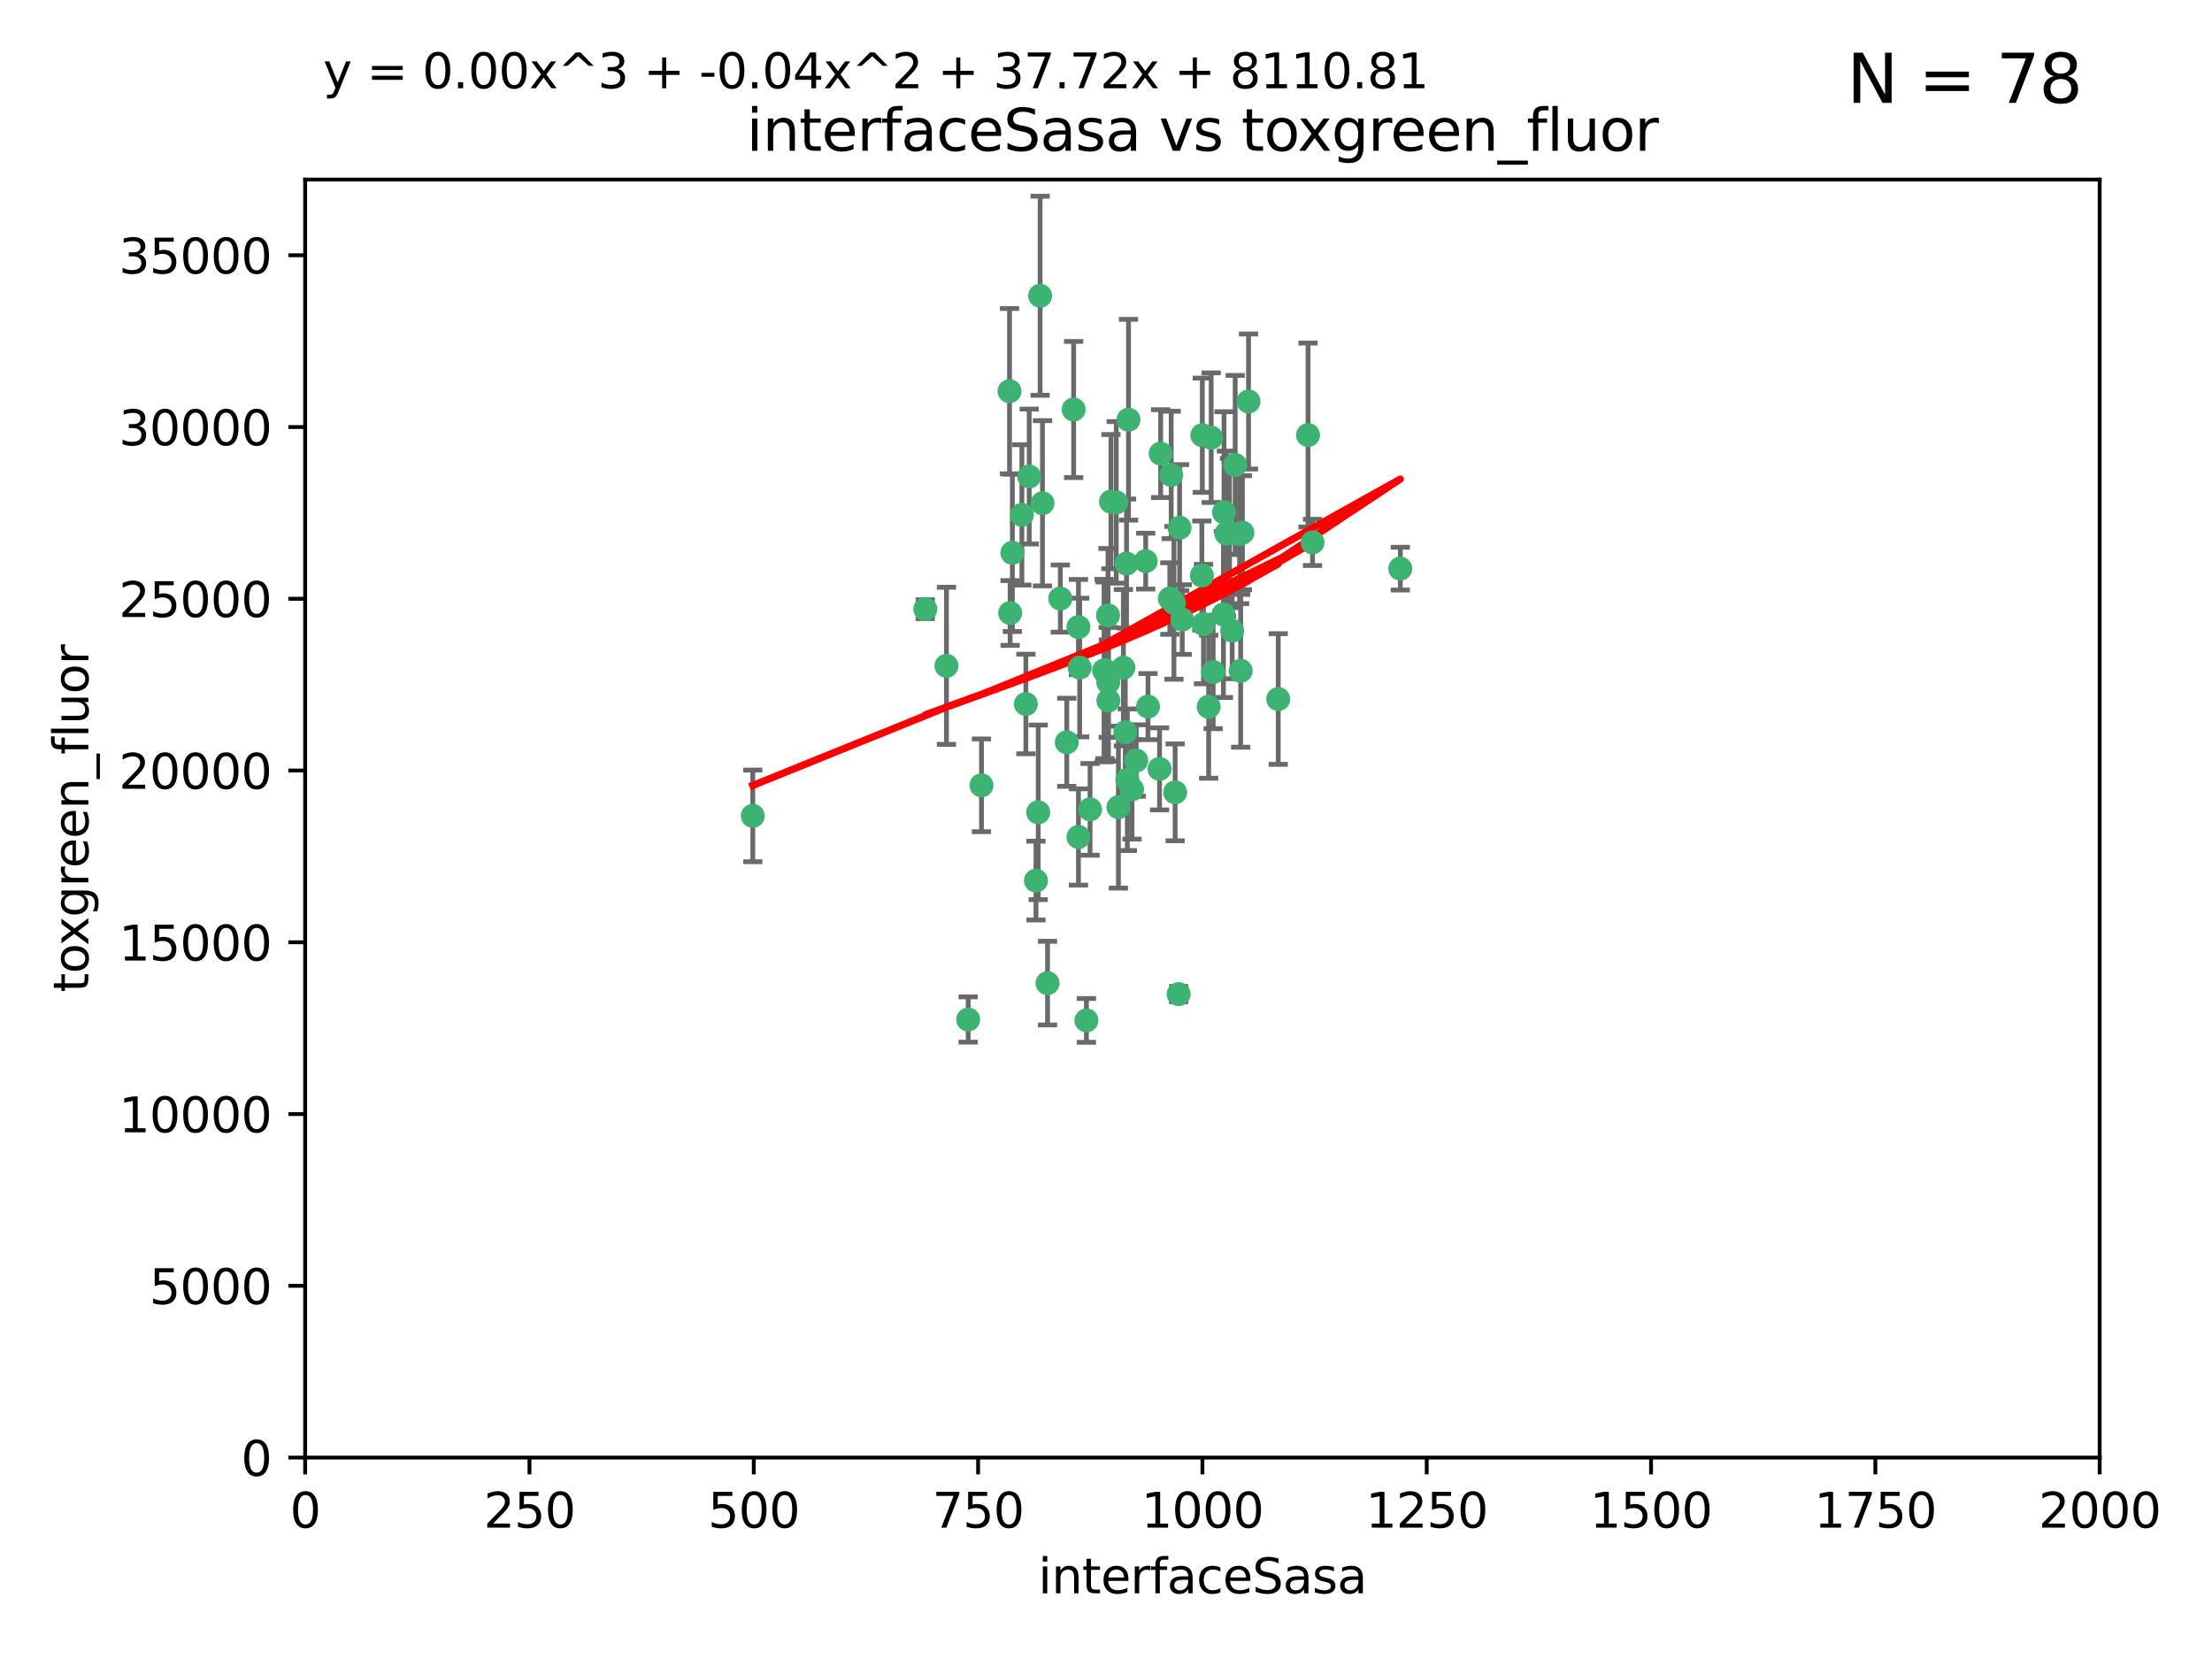 <?xml version="1.0" encoding="utf-8" standalone="no"?>
<!DOCTYPE svg PUBLIC "-//W3C//DTD SVG 1.1//EN"
  "http://www.w3.org/Graphics/SVG/1.1/DTD/svg11.dtd">
<svg xmlns:xlink="http://www.w3.org/1999/xlink" width="460.8pt" height="345.6pt" viewBox="0 0 460.8 345.6" xmlns="http://www.w3.org/2000/svg" version="1.1">
 <defs>
  <style type="text/css">*{stroke-linejoin: round; stroke-linecap: butt}</style>
 </defs>
 <g id="figure_1">
  <g id="patch_1">
   <path d="M 0 345.6 
L 460.8 345.6 
L 460.8 0 
L 0 0 
z
" style="fill: #ffffff"/>
  </g>
  <g id="axes_1">
   <g id="patch_2">
    <path d="M 63.571 303.64 
L 437.4 303.64 
L 437.4 37.411 
L 63.571 37.411 
z
" style="fill: #ffffff"/>
   </g>
   <g id="PathCollection_1">
    <defs>
     <path id="ma9d7c4f438" d="M 0 1.118 
C 0.297 1.118 0.581 1 0.791 0.791 
C 1 0.581 1.118 0.297 1.118 0 
C 1.118 -0.297 1 -0.581 0.791 -0.791 
C 0.581 -1 0.297 -1.118 0 -1.118 
C -0.297 -1.118 -0.581 -1 -0.791 -0.791 
C -1 -0.581 -1.118 -0.297 -1.118 0 
C -1.118 0.297 -1 0.581 -0.791 0.791 
C -0.581 1 -0.297 1.118 0 1.118 
z
" style="stroke: #3cb371"/>
    </defs>
    <g clip-path="url(#pca21e00570)">
     <use xlink:href="#ma9d7c4f438" x="243.693" y="124.69" style="fill: #3cb371; stroke: #3cb371"/>
     <use xlink:href="#ma9d7c4f438" x="272.484" y="90.623" style="fill: #3cb371; stroke: #3cb371"/>
     <use xlink:href="#ma9d7c4f438" x="231.435" y="104.496" style="fill: #3cb371; stroke: #3cb371"/>
     <use xlink:href="#ma9d7c4f438" x="234.418" y="152.536" style="fill: #3cb371; stroke: #3cb371"/>
     <use xlink:href="#ma9d7c4f438" x="266.28" y="145.62" style="fill: #3cb371; stroke: #3cb371"/>
     <use xlink:href="#ma9d7c4f438" x="257.315" y="96.857" style="fill: #3cb371; stroke: #3cb371"/>
     <use xlink:href="#ma9d7c4f438" x="250.716" y="130.005" style="fill: #3cb371; stroke: #3cb371"/>
     <use xlink:href="#ma9d7c4f438" x="254.987" y="106.718" style="fill: #3cb371; stroke: #3cb371"/>
     <use xlink:href="#ma9d7c4f438" x="273.426" y="112.994" style="fill: #3cb371; stroke: #3cb371"/>
     <use xlink:href="#ma9d7c4f438" x="220.886" y="124.689" style="fill: #3cb371; stroke: #3cb371"/>
     <use xlink:href="#ma9d7c4f438" x="214.404" y="99.267" style="fill: #3cb371; stroke: #3cb371"/>
     <use xlink:href="#ma9d7c4f438" x="212.875" y="107.264" style="fill: #3cb371; stroke: #3cb371"/>
     <use xlink:href="#ma9d7c4f438" x="241.787" y="94.5" style="fill: #3cb371; stroke: #3cb371"/>
     <use xlink:href="#ma9d7c4f438" x="252.721" y="139.999" style="fill: #3cb371; stroke: #3cb371"/>
     <use xlink:href="#ma9d7c4f438" x="252.312" y="91.178" style="fill: #3cb371; stroke: #3cb371"/>
     <use xlink:href="#ma9d7c4f438" x="258.229" y="111.261" style="fill: #3cb371; stroke: #3cb371"/>
     <use xlink:href="#ma9d7c4f438" x="223.66" y="85.309" style="fill: #3cb371; stroke: #3cb371"/>
     <use xlink:href="#ma9d7c4f438" x="232.987" y="168.143" style="fill: #3cb371; stroke: #3cb371"/>
     <use xlink:href="#ma9d7c4f438" x="241.557" y="160.173" style="fill: #3cb371; stroke: #3cb371"/>
     <use xlink:href="#ma9d7c4f438" x="230.869" y="142.145" style="fill: #3cb371; stroke: #3cb371"/>
     <use xlink:href="#ma9d7c4f438" x="230.194" y="139.64" style="fill: #3cb371; stroke: #3cb371"/>
     <use xlink:href="#ma9d7c4f438" x="251.785" y="147.225" style="fill: #3cb371; stroke: #3cb371"/>
     <use xlink:href="#ma9d7c4f438" x="234.68" y="117.402" style="fill: #3cb371; stroke: #3cb371"/>
     <use xlink:href="#ma9d7c4f438" x="246.284" y="129.063" style="fill: #3cb371; stroke: #3cb371"/>
     <use xlink:href="#ma9d7c4f438" x="255.489" y="111.157" style="fill: #3cb371; stroke: #3cb371"/>
     <use xlink:href="#ma9d7c4f438" x="256.689" y="131.368" style="fill: #3cb371; stroke: #3cb371"/>
     <use xlink:href="#ma9d7c4f438" x="254.858" y="128.013" style="fill: #3cb371; stroke: #3cb371"/>
     <use xlink:href="#ma9d7c4f438" x="244.553" y="125.579" style="fill: #3cb371; stroke: #3cb371"/>
     <use xlink:href="#ma9d7c4f438" x="250.368" y="119.895" style="fill: #3cb371; stroke: #3cb371"/>
     <use xlink:href="#ma9d7c4f438" x="243.983" y="98.934" style="fill: #3cb371; stroke: #3cb371"/>
     <use xlink:href="#ma9d7c4f438" x="235.088" y="87.434" style="fill: #3cb371; stroke: #3cb371"/>
     <use xlink:href="#ma9d7c4f438" x="258.816" y="110.968" style="fill: #3cb371; stroke: #3cb371"/>
     <use xlink:href="#ma9d7c4f438" x="256.134" y="111.045" style="fill: #3cb371; stroke: #3cb371"/>
     <use xlink:href="#ma9d7c4f438" x="232.534" y="104.651" style="fill: #3cb371; stroke: #3cb371"/>
     <use xlink:href="#ma9d7c4f438" x="234.02" y="139.091" style="fill: #3cb371; stroke: #3cb371"/>
     <use xlink:href="#ma9d7c4f438" x="238.669" y="116.895" style="fill: #3cb371; stroke: #3cb371"/>
     <use xlink:href="#ma9d7c4f438" x="210.43" y="127.696" style="fill: #3cb371; stroke: #3cb371"/>
     <use xlink:href="#ma9d7c4f438" x="226.319" y="212.57" style="fill: #3cb371; stroke: #3cb371"/>
     <use xlink:href="#ma9d7c4f438" x="217.166" y="104.837" style="fill: #3cb371; stroke: #3cb371"/>
     <use xlink:href="#ma9d7c4f438" x="245.731" y="109.922" style="fill: #3cb371; stroke: #3cb371"/>
     <use xlink:href="#ma9d7c4f438" x="216.677" y="61.614" style="fill: #3cb371; stroke: #3cb371"/>
     <use xlink:href="#ma9d7c4f438" x="258.456" y="139.744" style="fill: #3cb371; stroke: #3cb371"/>
     <use xlink:href="#ma9d7c4f438" x="291.711" y="118.457" style="fill: #3cb371; stroke: #3cb371"/>
     <use xlink:href="#ma9d7c4f438" x="224.916" y="139.063" style="fill: #3cb371; stroke: #3cb371"/>
     <use xlink:href="#ma9d7c4f438" x="260.091" y="83.639" style="fill: #3cb371; stroke: #3cb371"/>
     <use xlink:href="#ma9d7c4f438" x="250.465" y="90.667" style="fill: #3cb371; stroke: #3cb371"/>
     <use xlink:href="#ma9d7c4f438" x="204.462" y="163.599" style="fill: #3cb371; stroke: #3cb371"/>
     <use xlink:href="#ma9d7c4f438" x="201.688" y="212.385" style="fill: #3cb371; stroke: #3cb371"/>
     <use xlink:href="#ma9d7c4f438" x="192.753" y="126.902" style="fill: #3cb371; stroke: #3cb371"/>
     <use xlink:href="#ma9d7c4f438" x="222.228" y="154.63" style="fill: #3cb371; stroke: #3cb371"/>
     <use xlink:href="#ma9d7c4f438" x="230.822" y="128.187" style="fill: #3cb371; stroke: #3cb371"/>
     <use xlink:href="#ma9d7c4f438" x="210.301" y="81.492" style="fill: #3cb371; stroke: #3cb371"/>
     <use xlink:href="#ma9d7c4f438" x="224.662" y="174.36" style="fill: #3cb371; stroke: #3cb371"/>
     <use xlink:href="#ma9d7c4f438" x="236.699" y="158.432" style="fill: #3cb371; stroke: #3cb371"/>
     <use xlink:href="#ma9d7c4f438" x="230.901" y="145.94" style="fill: #3cb371; stroke: #3cb371"/>
     <use xlink:href="#ma9d7c4f438" x="213.706" y="146.651" style="fill: #3cb371; stroke: #3cb371"/>
     <use xlink:href="#ma9d7c4f438" x="218.219" y="204.805" style="fill: #3cb371; stroke: #3cb371"/>
     <use xlink:href="#ma9d7c4f438" x="215.811" y="183.443" style="fill: #3cb371; stroke: #3cb371"/>
     <use xlink:href="#ma9d7c4f438" x="224.662" y="130.623" style="fill: #3cb371; stroke: #3cb371"/>
     <use xlink:href="#ma9d7c4f438" x="239.146" y="147.201" style="fill: #3cb371; stroke: #3cb371"/>
     <use xlink:href="#ma9d7c4f438" x="244.803" y="165.057" style="fill: #3cb371; stroke: #3cb371"/>
     <use xlink:href="#ma9d7c4f438" x="216.278" y="169.223" style="fill: #3cb371; stroke: #3cb371"/>
     <use xlink:href="#ma9d7c4f438" x="245.536" y="207.089" style="fill: #3cb371; stroke: #3cb371"/>
     <use xlink:href="#ma9d7c4f438" x="235.826" y="164.427" style="fill: #3cb371; stroke: #3cb371"/>
     <use xlink:href="#ma9d7c4f438" x="229.998" y="139.694" style="fill: #3cb371; stroke: #3cb371"/>
     <use xlink:href="#ma9d7c4f438" x="227.078" y="168.609" style="fill: #3cb371; stroke: #3cb371"/>
     <use xlink:href="#ma9d7c4f438" x="234.846" y="162.431" style="fill: #3cb371; stroke: #3cb371"/>
     <use xlink:href="#ma9d7c4f438" x="210.895" y="115.163" style="fill: #3cb371; stroke: #3cb371"/>
     <use xlink:href="#ma9d7c4f438" x="197.163" y="138.702" style="fill: #3cb371; stroke: #3cb371"/>
     <use xlink:href="#ma9d7c4f438" x="156.817" y="169.96" style="fill: #3cb371; stroke: #3cb371"/>
    </g>
   </g>
   <g id="matplotlib.axis_1">
    <g id="xtick_1">
     <g id="line2d_1">
      <defs>
       <path id="m061bba5dbd" d="M 0 0 
L 0 3.5 
" style="stroke: #000000; stroke-width: 0.8"/>
      </defs>
      <g>
       <use xlink:href="#m061bba5dbd" x="63.571" y="303.64" style="stroke: #000000; stroke-width: 0.8"/>
      </g>
     </g>
     <g id="text_1">
      <!-- 0 -->
      <g transform="translate(60.39 318.238)scale(0.1 -0.1)">
       <defs>
        <path id="DejaVuSans-30" d="M 2034 4250 
Q 1547 4250 1301 3770 
Q 1056 3291 1056 2328 
Q 1056 1369 1301 889 
Q 1547 409 2034 409 
Q 2525 409 2770 889 
Q 3016 1369 3016 2328 
Q 3016 3291 2770 3770 
Q 2525 4250 2034 4250 
z
M 2034 4750 
Q 2819 4750 3233 4129 
Q 3647 3509 3647 2328 
Q 3647 1150 3233 529 
Q 2819 -91 2034 -91 
Q 1250 -91 836 529 
Q 422 1150 422 2328 
Q 422 3509 836 4129 
Q 1250 4750 2034 4750 
z
" transform="scale(0.016)"/>
       </defs>
       <use xlink:href="#DejaVuSans-30"/>
      </g>
     </g>
    </g>
    <g id="xtick_2">
     <g id="line2d_2">
      <g>
       <use xlink:href="#m061bba5dbd" x="110.3" y="303.64" style="stroke: #000000; stroke-width: 0.8"/>
      </g>
     </g>
     <g id="text_2">
      <!-- 250 -->
      <g transform="translate(100.756 318.238)scale(0.1 -0.1)">
       <defs>
        <path id="DejaVuSans-32" d="M 1228 531 
L 3431 531 
L 3431 0 
L 469 0 
L 469 531 
Q 828 903 1448 1529 
Q 2069 2156 2228 2338 
Q 2531 2678 2651 2914 
Q 2772 3150 2772 3378 
Q 2772 3750 2511 3984 
Q 2250 4219 1831 4219 
Q 1534 4219 1204 4116 
Q 875 4013 500 3803 
L 500 4441 
Q 881 4594 1212 4672 
Q 1544 4750 1819 4750 
Q 2544 4750 2975 4387 
Q 3406 4025 3406 3419 
Q 3406 3131 3298 2873 
Q 3191 2616 2906 2266 
Q 2828 2175 2409 1742 
Q 1991 1309 1228 531 
z
" transform="scale(0.016)"/>
        <path id="DejaVuSans-35" d="M 691 4666 
L 3169 4666 
L 3169 4134 
L 1269 4134 
L 1269 2991 
Q 1406 3038 1543 3061 
Q 1681 3084 1819 3084 
Q 2600 3084 3056 2656 
Q 3513 2228 3513 1497 
Q 3513 744 3044 326 
Q 2575 -91 1722 -91 
Q 1428 -91 1123 -41 
Q 819 9 494 109 
L 494 744 
Q 775 591 1075 516 
Q 1375 441 1709 441 
Q 2250 441 2565 725 
Q 2881 1009 2881 1497 
Q 2881 1984 2565 2268 
Q 2250 2553 1709 2553 
Q 1456 2553 1204 2497 
Q 953 2441 691 2322 
L 691 4666 
z
" transform="scale(0.016)"/>
       </defs>
       <use xlink:href="#DejaVuSans-32"/>
       <use xlink:href="#DejaVuSans-35" x="63.623"/>
       <use xlink:href="#DejaVuSans-30" x="127.246"/>
      </g>
     </g>
    </g>
    <g id="xtick_3">
     <g id="line2d_3">
      <g>
       <use xlink:href="#m061bba5dbd" x="157.028" y="303.64" style="stroke: #000000; stroke-width: 0.8"/>
      </g>
     </g>
     <g id="text_3">
      <!-- 500 -->
      <g transform="translate(147.485 318.238)scale(0.1 -0.1)">
       <use xlink:href="#DejaVuSans-35"/>
       <use xlink:href="#DejaVuSans-30" x="63.623"/>
       <use xlink:href="#DejaVuSans-30" x="127.246"/>
      </g>
     </g>
    </g>
    <g id="xtick_4">
     <g id="line2d_4">
      <g>
       <use xlink:href="#m061bba5dbd" x="203.757" y="303.64" style="stroke: #000000; stroke-width: 0.8"/>
      </g>
     </g>
     <g id="text_4">
      <!-- 750 -->
      <g transform="translate(194.213 318.238)scale(0.1 -0.1)">
       <defs>
        <path id="DejaVuSans-37" d="M 525 4666 
L 3525 4666 
L 3525 4397 
L 1831 0 
L 1172 0 
L 2766 4134 
L 525 4134 
L 525 4666 
z
" transform="scale(0.016)"/>
       </defs>
       <use xlink:href="#DejaVuSans-37"/>
       <use xlink:href="#DejaVuSans-35" x="63.623"/>
       <use xlink:href="#DejaVuSans-30" x="127.246"/>
      </g>
     </g>
    </g>
    <g id="xtick_5">
     <g id="line2d_5">
      <g>
       <use xlink:href="#m061bba5dbd" x="250.486" y="303.64" style="stroke: #000000; stroke-width: 0.8"/>
      </g>
     </g>
     <g id="text_5">
      <!-- 1000 -->
      <g transform="translate(237.761 318.238)scale(0.1 -0.1)">
       <defs>
        <path id="DejaVuSans-31" d="M 794 531 
L 1825 531 
L 1825 4091 
L 703 3866 
L 703 4441 
L 1819 4666 
L 2450 4666 
L 2450 531 
L 3481 531 
L 3481 0 
L 794 0 
L 794 531 
z
" transform="scale(0.016)"/>
       </defs>
       <use xlink:href="#DejaVuSans-31"/>
       <use xlink:href="#DejaVuSans-30" x="63.623"/>
       <use xlink:href="#DejaVuSans-30" x="127.246"/>
       <use xlink:href="#DejaVuSans-30" x="190.869"/>
      </g>
     </g>
    </g>
    <g id="xtick_6">
     <g id="line2d_6">
      <g>
       <use xlink:href="#m061bba5dbd" x="297.214" y="303.64" style="stroke: #000000; stroke-width: 0.8"/>
      </g>
     </g>
     <g id="text_6">
      <!-- 1250 -->
      <g transform="translate(284.489 318.238)scale(0.1 -0.1)">
       <use xlink:href="#DejaVuSans-31"/>
       <use xlink:href="#DejaVuSans-32" x="63.623"/>
       <use xlink:href="#DejaVuSans-35" x="127.246"/>
       <use xlink:href="#DejaVuSans-30" x="190.869"/>
      </g>
     </g>
    </g>
    <g id="xtick_7">
     <g id="line2d_7">
      <g>
       <use xlink:href="#m061bba5dbd" x="343.943" y="303.64" style="stroke: #000000; stroke-width: 0.8"/>
      </g>
     </g>
     <g id="text_7">
      <!-- 1500 -->
      <g transform="translate(331.218 318.238)scale(0.1 -0.1)">
       <use xlink:href="#DejaVuSans-31"/>
       <use xlink:href="#DejaVuSans-35" x="63.623"/>
       <use xlink:href="#DejaVuSans-30" x="127.246"/>
       <use xlink:href="#DejaVuSans-30" x="190.869"/>
      </g>
     </g>
    </g>
    <g id="xtick_8">
     <g id="line2d_8">
      <g>
       <use xlink:href="#m061bba5dbd" x="390.671" y="303.64" style="stroke: #000000; stroke-width: 0.8"/>
      </g>
     </g>
     <g id="text_8">
      <!-- 1750 -->
      <g transform="translate(377.946 318.238)scale(0.1 -0.1)">
       <use xlink:href="#DejaVuSans-31"/>
       <use xlink:href="#DejaVuSans-37" x="63.623"/>
       <use xlink:href="#DejaVuSans-35" x="127.246"/>
       <use xlink:href="#DejaVuSans-30" x="190.869"/>
      </g>
     </g>
    </g>
    <g id="xtick_9">
     <g id="line2d_9">
      <g>
       <use xlink:href="#m061bba5dbd" x="437.4" y="303.64" style="stroke: #000000; stroke-width: 0.8"/>
      </g>
     </g>
     <g id="text_9">
      <!-- 2000 -->
      <g transform="translate(424.675 318.238)scale(0.1 -0.1)">
       <use xlink:href="#DejaVuSans-32"/>
       <use xlink:href="#DejaVuSans-30" x="63.623"/>
       <use xlink:href="#DejaVuSans-30" x="127.246"/>
       <use xlink:href="#DejaVuSans-30" x="190.869"/>
      </g>
     </g>
    </g>
    <g id="text_10">
     <!-- interfaceSasa -->
     <g transform="translate(216.279 331.917)scale(0.1 -0.1)">
      <defs>
       <path id="DejaVuSans-69" d="M 603 3500 
L 1178 3500 
L 1178 0 
L 603 0 
L 603 3500 
z
M 603 4863 
L 1178 4863 
L 1178 4134 
L 603 4134 
L 603 4863 
z
" transform="scale(0.016)"/>
       <path id="DejaVuSans-6e" d="M 3513 2113 
L 3513 0 
L 2938 0 
L 2938 2094 
Q 2938 2591 2744 2837 
Q 2550 3084 2163 3084 
Q 1697 3084 1428 2787 
Q 1159 2491 1159 1978 
L 1159 0 
L 581 0 
L 581 3500 
L 1159 3500 
L 1159 2956 
Q 1366 3272 1645 3428 
Q 1925 3584 2291 3584 
Q 2894 3584 3203 3211 
Q 3513 2838 3513 2113 
z
" transform="scale(0.016)"/>
       <path id="DejaVuSans-74" d="M 1172 4494 
L 1172 3500 
L 2356 3500 
L 2356 3053 
L 1172 3053 
L 1172 1153 
Q 1172 725 1289 603 
Q 1406 481 1766 481 
L 2356 481 
L 2356 0 
L 1766 0 
Q 1100 0 847 248 
Q 594 497 594 1153 
L 594 3053 
L 172 3053 
L 172 3500 
L 594 3500 
L 594 4494 
L 1172 4494 
z
" transform="scale(0.016)"/>
       <path id="DejaVuSans-65" d="M 3597 1894 
L 3597 1613 
L 953 1613 
Q 991 1019 1311 708 
Q 1631 397 2203 397 
Q 2534 397 2845 478 
Q 3156 559 3463 722 
L 3463 178 
Q 3153 47 2828 -22 
Q 2503 -91 2169 -91 
Q 1331 -91 842 396 
Q 353 884 353 1716 
Q 353 2575 817 3079 
Q 1281 3584 2069 3584 
Q 2775 3584 3186 3129 
Q 3597 2675 3597 1894 
z
M 3022 2063 
Q 3016 2534 2758 2815 
Q 2500 3097 2075 3097 
Q 1594 3097 1305 2825 
Q 1016 2553 972 2059 
L 3022 2063 
z
" transform="scale(0.016)"/>
       <path id="DejaVuSans-72" d="M 2631 2963 
Q 2534 3019 2420 3045 
Q 2306 3072 2169 3072 
Q 1681 3072 1420 2755 
Q 1159 2438 1159 1844 
L 1159 0 
L 581 0 
L 581 3500 
L 1159 3500 
L 1159 2956 
Q 1341 3275 1631 3429 
Q 1922 3584 2338 3584 
Q 2397 3584 2469 3576 
Q 2541 3569 2628 3553 
L 2631 2963 
z
" transform="scale(0.016)"/>
       <path id="DejaVuSans-66" d="M 2375 4863 
L 2375 4384 
L 1825 4384 
Q 1516 4384 1395 4259 
Q 1275 4134 1275 3809 
L 1275 3500 
L 2222 3500 
L 2222 3053 
L 1275 3053 
L 1275 0 
L 697 0 
L 697 3053 
L 147 3053 
L 147 3500 
L 697 3500 
L 697 3744 
Q 697 4328 969 4595 
Q 1241 4863 1831 4863 
L 2375 4863 
z
" transform="scale(0.016)"/>
       <path id="DejaVuSans-61" d="M 2194 1759 
Q 1497 1759 1228 1600 
Q 959 1441 959 1056 
Q 959 750 1161 570 
Q 1363 391 1709 391 
Q 2188 391 2477 730 
Q 2766 1069 2766 1631 
L 2766 1759 
L 2194 1759 
z
M 3341 1997 
L 3341 0 
L 2766 0 
L 2766 531 
Q 2569 213 2275 61 
Q 1981 -91 1556 -91 
Q 1019 -91 701 211 
Q 384 513 384 1019 
Q 384 1609 779 1909 
Q 1175 2209 1959 2209 
L 2766 2209 
L 2766 2266 
Q 2766 2663 2505 2880 
Q 2244 3097 1772 3097 
Q 1472 3097 1187 3025 
Q 903 2953 641 2809 
L 641 3341 
Q 956 3463 1253 3523 
Q 1550 3584 1831 3584 
Q 2591 3584 2966 3190 
Q 3341 2797 3341 1997 
z
" transform="scale(0.016)"/>
       <path id="DejaVuSans-63" d="M 3122 3366 
L 3122 2828 
Q 2878 2963 2633 3030 
Q 2388 3097 2138 3097 
Q 1578 3097 1268 2742 
Q 959 2388 959 1747 
Q 959 1106 1268 751 
Q 1578 397 2138 397 
Q 2388 397 2633 464 
Q 2878 531 3122 666 
L 3122 134 
Q 2881 22 2623 -34 
Q 2366 -91 2075 -91 
Q 1284 -91 818 406 
Q 353 903 353 1747 
Q 353 2603 823 3093 
Q 1294 3584 2113 3584 
Q 2378 3584 2631 3529 
Q 2884 3475 3122 3366 
z
" transform="scale(0.016)"/>
       <path id="DejaVuSans-53" d="M 3425 4513 
L 3425 3897 
Q 3066 4069 2747 4153 
Q 2428 4238 2131 4238 
Q 1616 4238 1336 4038 
Q 1056 3838 1056 3469 
Q 1056 3159 1242 3001 
Q 1428 2844 1947 2747 
L 2328 2669 
Q 3034 2534 3370 2195 
Q 3706 1856 3706 1288 
Q 3706 609 3251 259 
Q 2797 -91 1919 -91 
Q 1588 -91 1214 -16 
Q 841 59 441 206 
L 441 856 
Q 825 641 1194 531 
Q 1563 422 1919 422 
Q 2459 422 2753 634 
Q 3047 847 3047 1241 
Q 3047 1584 2836 1778 
Q 2625 1972 2144 2069 
L 1759 2144 
Q 1053 2284 737 2584 
Q 422 2884 422 3419 
Q 422 4038 858 4394 
Q 1294 4750 2059 4750 
Q 2388 4750 2728 4690 
Q 3069 4631 3425 4513 
z
" transform="scale(0.016)"/>
       <path id="DejaVuSans-73" d="M 2834 3397 
L 2834 2853 
Q 2591 2978 2328 3040 
Q 2066 3103 1784 3103 
Q 1356 3103 1142 2972 
Q 928 2841 928 2578 
Q 928 2378 1081 2264 
Q 1234 2150 1697 2047 
L 1894 2003 
Q 2506 1872 2764 1633 
Q 3022 1394 3022 966 
Q 3022 478 2636 193 
Q 2250 -91 1575 -91 
Q 1294 -91 989 -36 
Q 684 19 347 128 
L 347 722 
Q 666 556 975 473 
Q 1284 391 1588 391 
Q 1994 391 2212 530 
Q 2431 669 2431 922 
Q 2431 1156 2273 1281 
Q 2116 1406 1581 1522 
L 1381 1569 
Q 847 1681 609 1914 
Q 372 2147 372 2553 
Q 372 3047 722 3315 
Q 1072 3584 1716 3584 
Q 2034 3584 2315 3537 
Q 2597 3491 2834 3397 
z
" transform="scale(0.016)"/>
      </defs>
      <use xlink:href="#DejaVuSans-69"/>
      <use xlink:href="#DejaVuSans-6e" x="27.783"/>
      <use xlink:href="#DejaVuSans-74" x="91.162"/>
      <use xlink:href="#DejaVuSans-65" x="130.371"/>
      <use xlink:href="#DejaVuSans-72" x="191.895"/>
      <use xlink:href="#DejaVuSans-66" x="233.008"/>
      <use xlink:href="#DejaVuSans-61" x="268.213"/>
      <use xlink:href="#DejaVuSans-63" x="329.492"/>
      <use xlink:href="#DejaVuSans-65" x="384.473"/>
      <use xlink:href="#DejaVuSans-53" x="445.996"/>
      <use xlink:href="#DejaVuSans-61" x="509.473"/>
      <use xlink:href="#DejaVuSans-73" x="570.752"/>
      <use xlink:href="#DejaVuSans-61" x="622.852"/>
     </g>
    </g>
   </g>
   <g id="matplotlib.axis_2">
    <g id="ytick_1">
     <g id="line2d_10">
      <defs>
       <path id="m19fbac1f5a" d="M 0 0 
L -3.5 0 
" style="stroke: #000000; stroke-width: 0.8"/>
      </defs>
      <g>
       <use xlink:href="#m19fbac1f5a" x="63.571" y="303.64" style="stroke: #000000; stroke-width: 0.8"/>
      </g>
     </g>
     <g id="text_11">
      <!-- 0 -->
      <g transform="translate(50.209 307.439)scale(0.1 -0.1)">
       <use xlink:href="#DejaVuSans-30"/>
      </g>
     </g>
    </g>
    <g id="ytick_2">
     <g id="line2d_11">
      <g>
       <use xlink:href="#m19fbac1f5a" x="63.571" y="267.859" style="stroke: #000000; stroke-width: 0.8"/>
      </g>
     </g>
     <g id="text_12">
      <!-- 5000 -->
      <g transform="translate(31.121 271.658)scale(0.1 -0.1)">
       <use xlink:href="#DejaVuSans-35"/>
       <use xlink:href="#DejaVuSans-30" x="63.623"/>
       <use xlink:href="#DejaVuSans-30" x="127.246"/>
       <use xlink:href="#DejaVuSans-30" x="190.869"/>
      </g>
     </g>
    </g>
    <g id="ytick_3">
     <g id="line2d_12">
      <g>
       <use xlink:href="#m19fbac1f5a" x="63.571" y="232.078" style="stroke: #000000; stroke-width: 0.8"/>
      </g>
     </g>
     <g id="text_13">
      <!-- 10000 -->
      <g transform="translate(24.759 235.878)scale(0.1 -0.1)">
       <use xlink:href="#DejaVuSans-31"/>
       <use xlink:href="#DejaVuSans-30" x="63.623"/>
       <use xlink:href="#DejaVuSans-30" x="127.246"/>
       <use xlink:href="#DejaVuSans-30" x="190.869"/>
       <use xlink:href="#DejaVuSans-30" x="254.492"/>
      </g>
     </g>
    </g>
    <g id="ytick_4">
     <g id="line2d_13">
      <g>
       <use xlink:href="#m19fbac1f5a" x="63.571" y="196.298" style="stroke: #000000; stroke-width: 0.8"/>
      </g>
     </g>
     <g id="text_14">
      <!-- 15000 -->
      <g transform="translate(24.759 200.097)scale(0.1 -0.1)">
       <use xlink:href="#DejaVuSans-31"/>
       <use xlink:href="#DejaVuSans-35" x="63.623"/>
       <use xlink:href="#DejaVuSans-30" x="127.246"/>
       <use xlink:href="#DejaVuSans-30" x="190.869"/>
       <use xlink:href="#DejaVuSans-30" x="254.492"/>
      </g>
     </g>
    </g>
    <g id="ytick_5">
     <g id="line2d_14">
      <g>
       <use xlink:href="#m19fbac1f5a" x="63.571" y="160.517" style="stroke: #000000; stroke-width: 0.8"/>
      </g>
     </g>
     <g id="text_15">
      <!-- 20000 -->
      <g transform="translate(24.759 164.316)scale(0.1 -0.1)">
       <use xlink:href="#DejaVuSans-32"/>
       <use xlink:href="#DejaVuSans-30" x="63.623"/>
       <use xlink:href="#DejaVuSans-30" x="127.246"/>
       <use xlink:href="#DejaVuSans-30" x="190.869"/>
       <use xlink:href="#DejaVuSans-30" x="254.492"/>
      </g>
     </g>
    </g>
    <g id="ytick_6">
     <g id="line2d_15">
      <g>
       <use xlink:href="#m19fbac1f5a" x="63.571" y="124.736" style="stroke: #000000; stroke-width: 0.8"/>
      </g>
     </g>
     <g id="text_16">
      <!-- 25000 -->
      <g transform="translate(24.759 128.535)scale(0.1 -0.1)">
       <use xlink:href="#DejaVuSans-32"/>
       <use xlink:href="#DejaVuSans-35" x="63.623"/>
       <use xlink:href="#DejaVuSans-30" x="127.246"/>
       <use xlink:href="#DejaVuSans-30" x="190.869"/>
       <use xlink:href="#DejaVuSans-30" x="254.492"/>
      </g>
     </g>
    </g>
    <g id="ytick_7">
     <g id="line2d_16">
      <g>
       <use xlink:href="#m19fbac1f5a" x="63.571" y="88.955" style="stroke: #000000; stroke-width: 0.8"/>
      </g>
     </g>
     <g id="text_17">
      <!-- 30000 -->
      <g transform="translate(24.759 92.754)scale(0.1 -0.1)">
       <defs>
        <path id="DejaVuSans-33" d="M 2597 2516 
Q 3050 2419 3304 2112 
Q 3559 1806 3559 1356 
Q 3559 666 3084 287 
Q 2609 -91 1734 -91 
Q 1441 -91 1130 -33 
Q 819 25 488 141 
L 488 750 
Q 750 597 1062 519 
Q 1375 441 1716 441 
Q 2309 441 2620 675 
Q 2931 909 2931 1356 
Q 2931 1769 2642 2001 
Q 2353 2234 1838 2234 
L 1294 2234 
L 1294 2753 
L 1863 2753 
Q 2328 2753 2575 2939 
Q 2822 3125 2822 3475 
Q 2822 3834 2567 4026 
Q 2313 4219 1838 4219 
Q 1578 4219 1281 4162 
Q 984 4106 628 3988 
L 628 4550 
Q 988 4650 1302 4700 
Q 1616 4750 1894 4750 
Q 2613 4750 3031 4423 
Q 3450 4097 3450 3541 
Q 3450 3153 3228 2886 
Q 3006 2619 2597 2516 
z
" transform="scale(0.016)"/>
       </defs>
       <use xlink:href="#DejaVuSans-33"/>
       <use xlink:href="#DejaVuSans-30" x="63.623"/>
       <use xlink:href="#DejaVuSans-30" x="127.246"/>
       <use xlink:href="#DejaVuSans-30" x="190.869"/>
       <use xlink:href="#DejaVuSans-30" x="254.492"/>
      </g>
     </g>
    </g>
    <g id="ytick_8">
     <g id="line2d_17">
      <g>
       <use xlink:href="#m19fbac1f5a" x="63.571" y="53.174" style="stroke: #000000; stroke-width: 0.8"/>
      </g>
     </g>
     <g id="text_18">
      <!-- 35000 -->
      <g transform="translate(24.759 56.974)scale(0.1 -0.1)">
       <use xlink:href="#DejaVuSans-33"/>
       <use xlink:href="#DejaVuSans-35" x="63.623"/>
       <use xlink:href="#DejaVuSans-30" x="127.246"/>
       <use xlink:href="#DejaVuSans-30" x="190.869"/>
       <use xlink:href="#DejaVuSans-30" x="254.492"/>
      </g>
     </g>
    </g>
    <g id="text_19">
     <!-- toxgreen_fluor -->
     <g transform="translate(18.401 206.72)rotate(-90)scale(0.1 -0.1)">
      <defs>
       <path id="DejaVuSans-6f" d="M 1959 3097 
Q 1497 3097 1228 2736 
Q 959 2375 959 1747 
Q 959 1119 1226 758 
Q 1494 397 1959 397 
Q 2419 397 2687 759 
Q 2956 1122 2956 1747 
Q 2956 2369 2687 2733 
Q 2419 3097 1959 3097 
z
M 1959 3584 
Q 2709 3584 3137 3096 
Q 3566 2609 3566 1747 
Q 3566 888 3137 398 
Q 2709 -91 1959 -91 
Q 1206 -91 779 398 
Q 353 888 353 1747 
Q 353 2609 779 3096 
Q 1206 3584 1959 3584 
z
" transform="scale(0.016)"/>
       <path id="DejaVuSans-78" d="M 3513 3500 
L 2247 1797 
L 3578 0 
L 2900 0 
L 1881 1375 
L 863 0 
L 184 0 
L 1544 1831 
L 300 3500 
L 978 3500 
L 1906 2253 
L 2834 3500 
L 3513 3500 
z
" transform="scale(0.016)"/>
       <path id="DejaVuSans-67" d="M 2906 1791 
Q 2906 2416 2648 2759 
Q 2391 3103 1925 3103 
Q 1463 3103 1205 2759 
Q 947 2416 947 1791 
Q 947 1169 1205 825 
Q 1463 481 1925 481 
Q 2391 481 2648 825 
Q 2906 1169 2906 1791 
z
M 3481 434 
Q 3481 -459 3084 -895 
Q 2688 -1331 1869 -1331 
Q 1566 -1331 1297 -1286 
Q 1028 -1241 775 -1147 
L 775 -588 
Q 1028 -725 1275 -790 
Q 1522 -856 1778 -856 
Q 2344 -856 2625 -561 
Q 2906 -266 2906 331 
L 2906 616 
Q 2728 306 2450 153 
Q 2172 0 1784 0 
Q 1141 0 747 490 
Q 353 981 353 1791 
Q 353 2603 747 3093 
Q 1141 3584 1784 3584 
Q 2172 3584 2450 3431 
Q 2728 3278 2906 2969 
L 2906 3500 
L 3481 3500 
L 3481 434 
z
" transform="scale(0.016)"/>
       <path id="DejaVuSans-5f" d="M 3263 -1063 
L 3263 -1509 
L -63 -1509 
L -63 -1063 
L 3263 -1063 
z
" transform="scale(0.016)"/>
       <path id="DejaVuSans-6c" d="M 603 4863 
L 1178 4863 
L 1178 0 
L 603 0 
L 603 4863 
z
" transform="scale(0.016)"/>
       <path id="DejaVuSans-75" d="M 544 1381 
L 544 3500 
L 1119 3500 
L 1119 1403 
Q 1119 906 1312 657 
Q 1506 409 1894 409 
Q 2359 409 2629 706 
Q 2900 1003 2900 1516 
L 2900 3500 
L 3475 3500 
L 3475 0 
L 2900 0 
L 2900 538 
Q 2691 219 2414 64 
Q 2138 -91 1772 -91 
Q 1169 -91 856 284 
Q 544 659 544 1381 
z
M 1991 3584 
L 1991 3584 
z
" transform="scale(0.016)"/>
      </defs>
      <use xlink:href="#DejaVuSans-74"/>
      <use xlink:href="#DejaVuSans-6f" x="39.209"/>
      <use xlink:href="#DejaVuSans-78" x="97.266"/>
      <use xlink:href="#DejaVuSans-67" x="156.445"/>
      <use xlink:href="#DejaVuSans-72" x="219.922"/>
      <use xlink:href="#DejaVuSans-65" x="258.785"/>
      <use xlink:href="#DejaVuSans-65" x="320.309"/>
      <use xlink:href="#DejaVuSans-6e" x="381.832"/>
      <use xlink:href="#DejaVuSans-5f" x="445.211"/>
      <use xlink:href="#DejaVuSans-66" x="495.211"/>
      <use xlink:href="#DejaVuSans-6c" x="530.416"/>
      <use xlink:href="#DejaVuSans-75" x="558.199"/>
      <use xlink:href="#DejaVuSans-6f" x="621.578"/>
      <use xlink:href="#DejaVuSans-72" x="682.76"/>
     </g>
    </g>
   </g>
   <g id="LineCollection_1">
    <path d="M 243.693 132.143 
L 243.693 117.237 
" clip-path="url(#pca21e00570)" style="fill: none; stroke: #696969"/>
    <path d="M 272.484 109.781 
L 272.484 71.466 
" clip-path="url(#pca21e00570)" style="fill: none; stroke: #696969"/>
    <path d="M 231.435 118.477 
L 231.435 90.515 
" clip-path="url(#pca21e00570)" style="fill: none; stroke: #696969"/>
    <path d="M 234.418 166.039 
L 234.418 139.033 
" clip-path="url(#pca21e00570)" style="fill: none; stroke: #696969"/>
    <path d="M 266.28 159.229 
L 266.28 132.011 
" clip-path="url(#pca21e00570)" style="fill: none; stroke: #696969"/>
    <path d="M 257.315 115.505 
L 257.315 78.209 
" clip-path="url(#pca21e00570)" style="fill: none; stroke: #696969"/>
    <path d="M 250.716 142.442 
L 250.716 117.567 
" clip-path="url(#pca21e00570)" style="fill: none; stroke: #696969"/>
    <path d="M 254.987 127.664 
L 254.987 85.772 
" clip-path="url(#pca21e00570)" style="fill: none; stroke: #696969"/>
    <path d="M 273.426 117.812 
L 273.426 108.176 
" clip-path="url(#pca21e00570)" style="fill: none; stroke: #696969"/>
    <path d="M 220.886 131.683 
L 220.886 117.696 
" clip-path="url(#pca21e00570)" style="fill: none; stroke: #696969"/>
    <path d="M 214.404 113.322 
L 214.404 85.213 
" clip-path="url(#pca21e00570)" style="fill: none; stroke: #696969"/>
    <path d="M 212.875 121.88 
L 212.875 92.647 
" clip-path="url(#pca21e00570)" style="fill: none; stroke: #696969"/>
    <path d="M 241.787 103.651 
L 241.787 85.348 
" clip-path="url(#pca21e00570)" style="fill: none; stroke: #696969"/>
    <path d="M 252.721 151.798 
L 252.721 128.2 
" clip-path="url(#pca21e00570)" style="fill: none; stroke: #696969"/>
    <path d="M 252.312 104.675 
L 252.312 77.682 
" clip-path="url(#pca21e00570)" style="fill: none; stroke: #696969"/>
    <path d="M 258.229 125.753 
L 258.229 96.768 
" clip-path="url(#pca21e00570)" style="fill: none; stroke: #696969"/>
    <path d="M 223.66 99.491 
L 223.66 71.128 
" clip-path="url(#pca21e00570)" style="fill: none; stroke: #696969"/>
    <path d="M 232.987 185.006 
L 232.987 151.281 
" clip-path="url(#pca21e00570)" style="fill: none; stroke: #696969"/>
    <path d="M 241.557 168.723 
L 241.557 151.623 
" clip-path="url(#pca21e00570)" style="fill: none; stroke: #696969"/>
    <path d="M 230.869 153.587 
L 230.869 130.704 
" clip-path="url(#pca21e00570)" style="fill: none; stroke: #696969"/>
    <path d="M 230.194 158.046 
L 230.194 121.234 
" clip-path="url(#pca21e00570)" style="fill: none; stroke: #696969"/>
    <path d="M 251.785 162.121 
L 251.785 132.33 
" clip-path="url(#pca21e00570)" style="fill: none; stroke: #696969"/>
    <path d="M 234.68 130.841 
L 234.68 103.963 
" clip-path="url(#pca21e00570)" style="fill: none; stroke: #696969"/>
    <path d="M 246.284 136.31 
L 246.284 121.816 
" clip-path="url(#pca21e00570)" style="fill: none; stroke: #696969"/>
    <path d="M 255.489 128.336 
L 255.489 93.979 
" clip-path="url(#pca21e00570)" style="fill: none; stroke: #696969"/>
    <path d="M 256.689 141.39 
L 256.689 121.347 
" clip-path="url(#pca21e00570)" style="fill: none; stroke: #696969"/>
    <path d="M 254.858 145.305 
L 254.858 110.721 
" clip-path="url(#pca21e00570)" style="fill: none; stroke: #696969"/>
    <path d="M 244.553 141.497 
L 244.553 109.662 
" clip-path="url(#pca21e00570)" style="fill: none; stroke: #696969"/>
    <path d="M 250.368 131.252 
L 250.368 108.538 
" clip-path="url(#pca21e00570)" style="fill: none; stroke: #696969"/>
    <path d="M 243.983 112.206 
L 243.983 85.663 
" clip-path="url(#pca21e00570)" style="fill: none; stroke: #696969"/>
    <path d="M 235.088 108.351 
L 235.088 66.517 
" clip-path="url(#pca21e00570)" style="fill: none; stroke: #696969"/>
    <path d="M 258.816 122.844 
L 258.816 99.093 
" clip-path="url(#pca21e00570)" style="fill: none; stroke: #696969"/>
    <path d="M 256.134 126.588 
L 256.134 95.502 
" clip-path="url(#pca21e00570)" style="fill: none; stroke: #696969"/>
    <path d="M 232.534 121.481 
L 232.534 87.821 
" clip-path="url(#pca21e00570)" style="fill: none; stroke: #696969"/>
    <path d="M 234.02 155.38 
L 234.02 122.802 
" clip-path="url(#pca21e00570)" style="fill: none; stroke: #696969"/>
    <path d="M 238.669 122.714 
L 238.669 111.075 
" clip-path="url(#pca21e00570)" style="fill: none; stroke: #696969"/>
    <path d="M 210.43 134.441 
L 210.43 120.951 
" clip-path="url(#pca21e00570)" style="fill: none; stroke: #696969"/>
    <path d="M 226.319 217.139 
L 226.319 208.002 
" clip-path="url(#pca21e00570)" style="fill: none; stroke: #696969"/>
    <path d="M 217.166 122.048 
L 217.166 87.626 
" clip-path="url(#pca21e00570)" style="fill: none; stroke: #696969"/>
    <path d="M 245.731 123.06 
L 245.731 96.783 
" clip-path="url(#pca21e00570)" style="fill: none; stroke: #696969"/>
    <path d="M 216.677 82.348 
L 216.677 40.879 
" clip-path="url(#pca21e00570)" style="fill: none; stroke: #696969"/>
    <path d="M 258.456 155.653 
L 258.456 123.835 
" clip-path="url(#pca21e00570)" style="fill: none; stroke: #696969"/>
    <path d="M 291.711 122.912 
L 291.711 114.001 
" clip-path="url(#pca21e00570)" style="fill: none; stroke: #696969"/>
    <path d="M 224.916 153.504 
L 224.916 124.622 
" clip-path="url(#pca21e00570)" style="fill: none; stroke: #696969"/>
    <path d="M 260.091 97.702 
L 260.091 69.575 
" clip-path="url(#pca21e00570)" style="fill: none; stroke: #696969"/>
    <path d="M 250.465 102.568 
L 250.465 78.767 
" clip-path="url(#pca21e00570)" style="fill: none; stroke: #696969"/>
    <path d="M 204.462 173.255 
L 204.462 153.942 
" clip-path="url(#pca21e00570)" style="fill: none; stroke: #696969"/>
    <path d="M 201.688 217.096 
L 201.688 207.674 
" clip-path="url(#pca21e00570)" style="fill: none; stroke: #696969"/>
    <path d="M 192.753 128.865 
L 192.753 124.939 
" clip-path="url(#pca21e00570)" style="fill: none; stroke: #696969"/>
    <path d="M 222.228 163.803 
L 222.228 145.457 
" clip-path="url(#pca21e00570)" style="fill: none; stroke: #696969"/>
    <path d="M 230.822 142.109 
L 230.822 114.265 
" clip-path="url(#pca21e00570)" style="fill: none; stroke: #696969"/>
    <path d="M 210.301 98.71 
L 210.301 64.274 
" clip-path="url(#pca21e00570)" style="fill: none; stroke: #696969"/>
    <path d="M 224.662 184.389 
L 224.662 164.331 
" clip-path="url(#pca21e00570)" style="fill: none; stroke: #696969"/>
    <path d="M 236.699 165.874 
L 236.699 150.99 
" clip-path="url(#pca21e00570)" style="fill: none; stroke: #696969"/>
    <path d="M 230.901 158.572 
L 230.901 133.308 
" clip-path="url(#pca21e00570)" style="fill: none; stroke: #696969"/>
    <path d="M 213.706 157.023 
L 213.706 136.279 
" clip-path="url(#pca21e00570)" style="fill: none; stroke: #696969"/>
    <path d="M 218.219 213.517 
L 218.219 196.093 
" clip-path="url(#pca21e00570)" style="fill: none; stroke: #696969"/>
    <path d="M 215.811 191.653 
L 215.811 175.233 
" clip-path="url(#pca21e00570)" style="fill: none; stroke: #696969"/>
    <path d="M 224.662 140.536 
L 224.662 120.711 
" clip-path="url(#pca21e00570)" style="fill: none; stroke: #696969"/>
    <path d="M 239.146 154.089 
L 239.146 140.313 
" clip-path="url(#pca21e00570)" style="fill: none; stroke: #696969"/>
    <path d="M 244.803 175.144 
L 244.803 154.97 
" clip-path="url(#pca21e00570)" style="fill: none; stroke: #696969"/>
    <path d="M 216.278 187.407 
L 216.278 151.039 
" clip-path="url(#pca21e00570)" style="fill: none; stroke: #696969"/>
    <path d="M 245.536 208.689 
L 245.536 205.489 
" clip-path="url(#pca21e00570)" style="fill: none; stroke: #696969"/>
    <path d="M 235.826 174.8 
L 235.826 154.054 
" clip-path="url(#pca21e00570)" style="fill: none; stroke: #696969"/>
    <path d="M 229.998 158.704 
L 229.998 120.683 
" clip-path="url(#pca21e00570)" style="fill: none; stroke: #696969"/>
    <path d="M 227.078 178.161 
L 227.078 159.056 
" clip-path="url(#pca21e00570)" style="fill: none; stroke: #696969"/>
    <path d="M 234.846 177.183 
L 234.846 147.679 
" clip-path="url(#pca21e00570)" style="fill: none; stroke: #696969"/>
    <path d="M 210.895 131.554 
L 210.895 98.772 
" clip-path="url(#pca21e00570)" style="fill: none; stroke: #696969"/>
    <path d="M 197.163 155.064 
L 197.163 122.34 
" clip-path="url(#pca21e00570)" style="fill: none; stroke: #696969"/>
    <path d="M 156.817 179.51 
L 156.817 160.41 
" clip-path="url(#pca21e00570)" style="fill: none; stroke: #696969"/>
   </g>
   <g id="line2d_18">
    <defs>
     <path id="m17adc33cfe" d="M 2 0 
L -2 -0 
" style="stroke: #696969"/>
    </defs>
    <g clip-path="url(#pca21e00570)">
     <use xlink:href="#m17adc33cfe" x="243.693" y="132.143" style="fill: #696969; stroke: #696969"/>
     <use xlink:href="#m17adc33cfe" x="272.484" y="109.781" style="fill: #696969; stroke: #696969"/>
     <use xlink:href="#m17adc33cfe" x="231.435" y="118.477" style="fill: #696969; stroke: #696969"/>
     <use xlink:href="#m17adc33cfe" x="234.418" y="166.039" style="fill: #696969; stroke: #696969"/>
     <use xlink:href="#m17adc33cfe" x="266.28" y="159.229" style="fill: #696969; stroke: #696969"/>
     <use xlink:href="#m17adc33cfe" x="257.315" y="115.505" style="fill: #696969; stroke: #696969"/>
     <use xlink:href="#m17adc33cfe" x="250.716" y="142.442" style="fill: #696969; stroke: #696969"/>
     <use xlink:href="#m17adc33cfe" x="254.987" y="127.664" style="fill: #696969; stroke: #696969"/>
     <use xlink:href="#m17adc33cfe" x="273.426" y="117.812" style="fill: #696969; stroke: #696969"/>
     <use xlink:href="#m17adc33cfe" x="220.886" y="131.683" style="fill: #696969; stroke: #696969"/>
     <use xlink:href="#m17adc33cfe" x="214.404" y="113.322" style="fill: #696969; stroke: #696969"/>
     <use xlink:href="#m17adc33cfe" x="212.875" y="121.88" style="fill: #696969; stroke: #696969"/>
     <use xlink:href="#m17adc33cfe" x="241.787" y="103.651" style="fill: #696969; stroke: #696969"/>
     <use xlink:href="#m17adc33cfe" x="252.721" y="151.798" style="fill: #696969; stroke: #696969"/>
     <use xlink:href="#m17adc33cfe" x="252.312" y="104.675" style="fill: #696969; stroke: #696969"/>
     <use xlink:href="#m17adc33cfe" x="258.229" y="125.753" style="fill: #696969; stroke: #696969"/>
     <use xlink:href="#m17adc33cfe" x="223.66" y="99.491" style="fill: #696969; stroke: #696969"/>
     <use xlink:href="#m17adc33cfe" x="232.987" y="185.006" style="fill: #696969; stroke: #696969"/>
     <use xlink:href="#m17adc33cfe" x="241.557" y="168.723" style="fill: #696969; stroke: #696969"/>
     <use xlink:href="#m17adc33cfe" x="230.869" y="153.587" style="fill: #696969; stroke: #696969"/>
     <use xlink:href="#m17adc33cfe" x="230.194" y="158.046" style="fill: #696969; stroke: #696969"/>
     <use xlink:href="#m17adc33cfe" x="251.785" y="162.121" style="fill: #696969; stroke: #696969"/>
     <use xlink:href="#m17adc33cfe" x="234.68" y="130.841" style="fill: #696969; stroke: #696969"/>
     <use xlink:href="#m17adc33cfe" x="246.284" y="136.31" style="fill: #696969; stroke: #696969"/>
     <use xlink:href="#m17adc33cfe" x="255.489" y="128.336" style="fill: #696969; stroke: #696969"/>
     <use xlink:href="#m17adc33cfe" x="256.689" y="141.39" style="fill: #696969; stroke: #696969"/>
     <use xlink:href="#m17adc33cfe" x="254.858" y="145.305" style="fill: #696969; stroke: #696969"/>
     <use xlink:href="#m17adc33cfe" x="244.553" y="141.497" style="fill: #696969; stroke: #696969"/>
     <use xlink:href="#m17adc33cfe" x="250.368" y="131.252" style="fill: #696969; stroke: #696969"/>
     <use xlink:href="#m17adc33cfe" x="243.983" y="112.206" style="fill: #696969; stroke: #696969"/>
     <use xlink:href="#m17adc33cfe" x="235.088" y="108.351" style="fill: #696969; stroke: #696969"/>
     <use xlink:href="#m17adc33cfe" x="258.816" y="122.844" style="fill: #696969; stroke: #696969"/>
     <use xlink:href="#m17adc33cfe" x="256.134" y="126.588" style="fill: #696969; stroke: #696969"/>
     <use xlink:href="#m17adc33cfe" x="232.534" y="121.481" style="fill: #696969; stroke: #696969"/>
     <use xlink:href="#m17adc33cfe" x="234.02" y="155.38" style="fill: #696969; stroke: #696969"/>
     <use xlink:href="#m17adc33cfe" x="238.669" y="122.714" style="fill: #696969; stroke: #696969"/>
     <use xlink:href="#m17adc33cfe" x="210.43" y="134.441" style="fill: #696969; stroke: #696969"/>
     <use xlink:href="#m17adc33cfe" x="226.319" y="217.139" style="fill: #696969; stroke: #696969"/>
     <use xlink:href="#m17adc33cfe" x="217.166" y="122.048" style="fill: #696969; stroke: #696969"/>
     <use xlink:href="#m17adc33cfe" x="245.731" y="123.06" style="fill: #696969; stroke: #696969"/>
     <use xlink:href="#m17adc33cfe" x="216.677" y="82.348" style="fill: #696969; stroke: #696969"/>
     <use xlink:href="#m17adc33cfe" x="258.456" y="155.653" style="fill: #696969; stroke: #696969"/>
     <use xlink:href="#m17adc33cfe" x="291.711" y="122.912" style="fill: #696969; stroke: #696969"/>
     <use xlink:href="#m17adc33cfe" x="224.916" y="153.504" style="fill: #696969; stroke: #696969"/>
     <use xlink:href="#m17adc33cfe" x="260.091" y="97.702" style="fill: #696969; stroke: #696969"/>
     <use xlink:href="#m17adc33cfe" x="250.465" y="102.568" style="fill: #696969; stroke: #696969"/>
     <use xlink:href="#m17adc33cfe" x="204.462" y="173.255" style="fill: #696969; stroke: #696969"/>
     <use xlink:href="#m17adc33cfe" x="201.688" y="217.096" style="fill: #696969; stroke: #696969"/>
     <use xlink:href="#m17adc33cfe" x="192.753" y="128.865" style="fill: #696969; stroke: #696969"/>
     <use xlink:href="#m17adc33cfe" x="222.228" y="163.803" style="fill: #696969; stroke: #696969"/>
     <use xlink:href="#m17adc33cfe" x="230.822" y="142.109" style="fill: #696969; stroke: #696969"/>
     <use xlink:href="#m17adc33cfe" x="210.301" y="98.71" style="fill: #696969; stroke: #696969"/>
     <use xlink:href="#m17adc33cfe" x="224.662" y="184.389" style="fill: #696969; stroke: #696969"/>
     <use xlink:href="#m17adc33cfe" x="236.699" y="165.874" style="fill: #696969; stroke: #696969"/>
     <use xlink:href="#m17adc33cfe" x="230.901" y="158.572" style="fill: #696969; stroke: #696969"/>
     <use xlink:href="#m17adc33cfe" x="213.706" y="157.023" style="fill: #696969; stroke: #696969"/>
     <use xlink:href="#m17adc33cfe" x="218.219" y="213.517" style="fill: #696969; stroke: #696969"/>
     <use xlink:href="#m17adc33cfe" x="215.811" y="191.653" style="fill: #696969; stroke: #696969"/>
     <use xlink:href="#m17adc33cfe" x="224.662" y="140.536" style="fill: #696969; stroke: #696969"/>
     <use xlink:href="#m17adc33cfe" x="239.146" y="154.089" style="fill: #696969; stroke: #696969"/>
     <use xlink:href="#m17adc33cfe" x="244.803" y="175.144" style="fill: #696969; stroke: #696969"/>
     <use xlink:href="#m17adc33cfe" x="216.278" y="187.407" style="fill: #696969; stroke: #696969"/>
     <use xlink:href="#m17adc33cfe" x="245.536" y="208.689" style="fill: #696969; stroke: #696969"/>
     <use xlink:href="#m17adc33cfe" x="235.826" y="174.8" style="fill: #696969; stroke: #696969"/>
     <use xlink:href="#m17adc33cfe" x="229.998" y="158.704" style="fill: #696969; stroke: #696969"/>
     <use xlink:href="#m17adc33cfe" x="227.078" y="178.161" style="fill: #696969; stroke: #696969"/>
     <use xlink:href="#m17adc33cfe" x="234.846" y="177.183" style="fill: #696969; stroke: #696969"/>
     <use xlink:href="#m17adc33cfe" x="210.895" y="131.554" style="fill: #696969; stroke: #696969"/>
     <use xlink:href="#m17adc33cfe" x="197.163" y="155.064" style="fill: #696969; stroke: #696969"/>
     <use xlink:href="#m17adc33cfe" x="156.817" y="179.51" style="fill: #696969; stroke: #696969"/>
    </g>
   </g>
   <g id="line2d_19">
    <g clip-path="url(#pca21e00570)">
     <use xlink:href="#m17adc33cfe" x="243.693" y="117.237" style="fill: #696969; stroke: #696969"/>
     <use xlink:href="#m17adc33cfe" x="272.484" y="71.466" style="fill: #696969; stroke: #696969"/>
     <use xlink:href="#m17adc33cfe" x="231.435" y="90.515" style="fill: #696969; stroke: #696969"/>
     <use xlink:href="#m17adc33cfe" x="234.418" y="139.033" style="fill: #696969; stroke: #696969"/>
     <use xlink:href="#m17adc33cfe" x="266.28" y="132.011" style="fill: #696969; stroke: #696969"/>
     <use xlink:href="#m17adc33cfe" x="257.315" y="78.209" style="fill: #696969; stroke: #696969"/>
     <use xlink:href="#m17adc33cfe" x="250.716" y="117.567" style="fill: #696969; stroke: #696969"/>
     <use xlink:href="#m17adc33cfe" x="254.987" y="85.772" style="fill: #696969; stroke: #696969"/>
     <use xlink:href="#m17adc33cfe" x="273.426" y="108.176" style="fill: #696969; stroke: #696969"/>
     <use xlink:href="#m17adc33cfe" x="220.886" y="117.696" style="fill: #696969; stroke: #696969"/>
     <use xlink:href="#m17adc33cfe" x="214.404" y="85.213" style="fill: #696969; stroke: #696969"/>
     <use xlink:href="#m17adc33cfe" x="212.875" y="92.647" style="fill: #696969; stroke: #696969"/>
     <use xlink:href="#m17adc33cfe" x="241.787" y="85.348" style="fill: #696969; stroke: #696969"/>
     <use xlink:href="#m17adc33cfe" x="252.721" y="128.2" style="fill: #696969; stroke: #696969"/>
     <use xlink:href="#m17adc33cfe" x="252.312" y="77.682" style="fill: #696969; stroke: #696969"/>
     <use xlink:href="#m17adc33cfe" x="258.229" y="96.768" style="fill: #696969; stroke: #696969"/>
     <use xlink:href="#m17adc33cfe" x="223.66" y="71.128" style="fill: #696969; stroke: #696969"/>
     <use xlink:href="#m17adc33cfe" x="232.987" y="151.281" style="fill: #696969; stroke: #696969"/>
     <use xlink:href="#m17adc33cfe" x="241.557" y="151.623" style="fill: #696969; stroke: #696969"/>
     <use xlink:href="#m17adc33cfe" x="230.869" y="130.704" style="fill: #696969; stroke: #696969"/>
     <use xlink:href="#m17adc33cfe" x="230.194" y="121.234" style="fill: #696969; stroke: #696969"/>
     <use xlink:href="#m17adc33cfe" x="251.785" y="132.33" style="fill: #696969; stroke: #696969"/>
     <use xlink:href="#m17adc33cfe" x="234.68" y="103.963" style="fill: #696969; stroke: #696969"/>
     <use xlink:href="#m17adc33cfe" x="246.284" y="121.816" style="fill: #696969; stroke: #696969"/>
     <use xlink:href="#m17adc33cfe" x="255.489" y="93.979" style="fill: #696969; stroke: #696969"/>
     <use xlink:href="#m17adc33cfe" x="256.689" y="121.347" style="fill: #696969; stroke: #696969"/>
     <use xlink:href="#m17adc33cfe" x="254.858" y="110.721" style="fill: #696969; stroke: #696969"/>
     <use xlink:href="#m17adc33cfe" x="244.553" y="109.662" style="fill: #696969; stroke: #696969"/>
     <use xlink:href="#m17adc33cfe" x="250.368" y="108.538" style="fill: #696969; stroke: #696969"/>
     <use xlink:href="#m17adc33cfe" x="243.983" y="85.663" style="fill: #696969; stroke: #696969"/>
     <use xlink:href="#m17adc33cfe" x="235.088" y="66.517" style="fill: #696969; stroke: #696969"/>
     <use xlink:href="#m17adc33cfe" x="258.816" y="99.093" style="fill: #696969; stroke: #696969"/>
     <use xlink:href="#m17adc33cfe" x="256.134" y="95.502" style="fill: #696969; stroke: #696969"/>
     <use xlink:href="#m17adc33cfe" x="232.534" y="87.821" style="fill: #696969; stroke: #696969"/>
     <use xlink:href="#m17adc33cfe" x="234.02" y="122.802" style="fill: #696969; stroke: #696969"/>
     <use xlink:href="#m17adc33cfe" x="238.669" y="111.075" style="fill: #696969; stroke: #696969"/>
     <use xlink:href="#m17adc33cfe" x="210.43" y="120.951" style="fill: #696969; stroke: #696969"/>
     <use xlink:href="#m17adc33cfe" x="226.319" y="208.002" style="fill: #696969; stroke: #696969"/>
     <use xlink:href="#m17adc33cfe" x="217.166" y="87.626" style="fill: #696969; stroke: #696969"/>
     <use xlink:href="#m17adc33cfe" x="245.731" y="96.783" style="fill: #696969; stroke: #696969"/>
     <use xlink:href="#m17adc33cfe" x="216.677" y="40.879" style="fill: #696969; stroke: #696969"/>
     <use xlink:href="#m17adc33cfe" x="258.456" y="123.835" style="fill: #696969; stroke: #696969"/>
     <use xlink:href="#m17adc33cfe" x="291.711" y="114.001" style="fill: #696969; stroke: #696969"/>
     <use xlink:href="#m17adc33cfe" x="224.916" y="124.622" style="fill: #696969; stroke: #696969"/>
     <use xlink:href="#m17adc33cfe" x="260.091" y="69.575" style="fill: #696969; stroke: #696969"/>
     <use xlink:href="#m17adc33cfe" x="250.465" y="78.767" style="fill: #696969; stroke: #696969"/>
     <use xlink:href="#m17adc33cfe" x="204.462" y="153.942" style="fill: #696969; stroke: #696969"/>
     <use xlink:href="#m17adc33cfe" x="201.688" y="207.674" style="fill: #696969; stroke: #696969"/>
     <use xlink:href="#m17adc33cfe" x="192.753" y="124.939" style="fill: #696969; stroke: #696969"/>
     <use xlink:href="#m17adc33cfe" x="222.228" y="145.457" style="fill: #696969; stroke: #696969"/>
     <use xlink:href="#m17adc33cfe" x="230.822" y="114.265" style="fill: #696969; stroke: #696969"/>
     <use xlink:href="#m17adc33cfe" x="210.301" y="64.274" style="fill: #696969; stroke: #696969"/>
     <use xlink:href="#m17adc33cfe" x="224.662" y="164.331" style="fill: #696969; stroke: #696969"/>
     <use xlink:href="#m17adc33cfe" x="236.699" y="150.99" style="fill: #696969; stroke: #696969"/>
     <use xlink:href="#m17adc33cfe" x="230.901" y="133.308" style="fill: #696969; stroke: #696969"/>
     <use xlink:href="#m17adc33cfe" x="213.706" y="136.279" style="fill: #696969; stroke: #696969"/>
     <use xlink:href="#m17adc33cfe" x="218.219" y="196.093" style="fill: #696969; stroke: #696969"/>
     <use xlink:href="#m17adc33cfe" x="215.811" y="175.233" style="fill: #696969; stroke: #696969"/>
     <use xlink:href="#m17adc33cfe" x="224.662" y="120.711" style="fill: #696969; stroke: #696969"/>
     <use xlink:href="#m17adc33cfe" x="239.146" y="140.313" style="fill: #696969; stroke: #696969"/>
     <use xlink:href="#m17adc33cfe" x="244.803" y="154.97" style="fill: #696969; stroke: #696969"/>
     <use xlink:href="#m17adc33cfe" x="216.278" y="151.039" style="fill: #696969; stroke: #696969"/>
     <use xlink:href="#m17adc33cfe" x="245.536" y="205.489" style="fill: #696969; stroke: #696969"/>
     <use xlink:href="#m17adc33cfe" x="235.826" y="154.054" style="fill: #696969; stroke: #696969"/>
     <use xlink:href="#m17adc33cfe" x="229.998" y="120.683" style="fill: #696969; stroke: #696969"/>
     <use xlink:href="#m17adc33cfe" x="227.078" y="159.056" style="fill: #696969; stroke: #696969"/>
     <use xlink:href="#m17adc33cfe" x="234.846" y="147.679" style="fill: #696969; stroke: #696969"/>
     <use xlink:href="#m17adc33cfe" x="210.895" y="98.772" style="fill: #696969; stroke: #696969"/>
     <use xlink:href="#m17adc33cfe" x="197.163" y="122.34" style="fill: #696969; stroke: #696969"/>
     <use xlink:href="#m17adc33cfe" x="156.817" y="160.41" style="fill: #696969; stroke: #696969"/>
    </g>
   </g>
   <g id="line2d_20">
    <path d="M 243.693 129.188 
L 272.484 113.653 
L 231.435 134.475 
L 234.418 133.242 
L 266.28 117.462 
L 257.315 122.483 
L 250.716 125.858 
L 254.987 123.703 
L 273.426 113.049 
L 220.886 138.624 
L 214.404 141.049 
L 212.875 141.611 
L 241.787 130.051 
L 252.721 124.859 
L 252.312 125.064 
L 258.229 121.995 
L 223.66 137.561 
L 232.987 133.838 
L 241.557 130.154 
L 230.869 134.706 
L 230.194 134.98 
L 251.785 125.328 
L 234.68 133.132 
L 246.284 127.988 
L 255.489 123.442 
L 256.689 122.814 
L 254.858 123.77 
L 244.553 128.794 
L 250.368 126.028 
L 243.983 129.056 
L 235.088 132.961 
L 258.816 121.679 
L 256.134 123.106 
L 232.534 134.024 
L 234.02 133.408 
L 238.669 131.428 
L 210.43 142.505 
L 226.319 136.524 
L 217.166 140.024 
L 245.731 128.247 
L 216.677 140.206 
L 258.456 121.874 
L 291.711 99.799 
L 224.916 137.073 
L 260.091 120.985 
L 250.465 125.981 
L 204.462 144.668 
L 201.688 145.669 
L 192.753 148.908 
L 222.228 138.111 
L 230.822 134.725 
L 210.301 142.552 
L 224.662 137.172 
L 236.699 132.277 
L 230.901 134.693 
L 213.706 141.306 
L 218.219 139.63 
L 215.811 140.528 
L 224.662 137.172 
L 239.146 131.22 
L 244.803 128.678 
L 216.278 140.355 
L 245.536 128.338 
L 235.826 132.649 
L 229.998 135.059 
L 227.078 136.225 
L 234.846 133.062 
L 210.895 142.336 
L 197.163 147.304 
L 156.817 163.623 
" clip-path="url(#pca21e00570)" style="fill: none; stroke: #ff0000; stroke-width: 1.5; stroke-linecap: square"/>
   </g>
   <g id="line2d_21">
    <defs>
     <path id="m1a085fb319" d="M 0 2 
C 0.53 2 1.039 1.789 1.414 1.414 
C 1.789 1.039 2 0.53 2 0 
C 2 -0.53 1.789 -1.039 1.414 -1.414 
C 1.039 -1.789 0.53 -2 0 -2 
C -0.53 -2 -1.039 -1.789 -1.414 -1.414 
C -1.789 -1.039 -2 -0.53 -2 0 
C -2 0.53 -1.789 1.039 -1.414 1.414 
C -1.039 1.789 -0.53 2 0 2 
z
" style="stroke: #3cb371"/>
    </defs>
    <g clip-path="url(#pca21e00570)">
     <use xlink:href="#m1a085fb319" x="243.693" y="124.69" style="fill: #3cb371; stroke: #3cb371"/>
     <use xlink:href="#m1a085fb319" x="272.484" y="90.623" style="fill: #3cb371; stroke: #3cb371"/>
     <use xlink:href="#m1a085fb319" x="231.435" y="104.496" style="fill: #3cb371; stroke: #3cb371"/>
     <use xlink:href="#m1a085fb319" x="234.418" y="152.536" style="fill: #3cb371; stroke: #3cb371"/>
     <use xlink:href="#m1a085fb319" x="266.28" y="145.62" style="fill: #3cb371; stroke: #3cb371"/>
     <use xlink:href="#m1a085fb319" x="257.315" y="96.857" style="fill: #3cb371; stroke: #3cb371"/>
     <use xlink:href="#m1a085fb319" x="250.716" y="130.005" style="fill: #3cb371; stroke: #3cb371"/>
     <use xlink:href="#m1a085fb319" x="254.987" y="106.718" style="fill: #3cb371; stroke: #3cb371"/>
     <use xlink:href="#m1a085fb319" x="273.426" y="112.994" style="fill: #3cb371; stroke: #3cb371"/>
     <use xlink:href="#m1a085fb319" x="220.886" y="124.689" style="fill: #3cb371; stroke: #3cb371"/>
     <use xlink:href="#m1a085fb319" x="214.404" y="99.267" style="fill: #3cb371; stroke: #3cb371"/>
     <use xlink:href="#m1a085fb319" x="212.875" y="107.264" style="fill: #3cb371; stroke: #3cb371"/>
     <use xlink:href="#m1a085fb319" x="241.787" y="94.5" style="fill: #3cb371; stroke: #3cb371"/>
     <use xlink:href="#m1a085fb319" x="252.721" y="139.999" style="fill: #3cb371; stroke: #3cb371"/>
     <use xlink:href="#m1a085fb319" x="252.312" y="91.178" style="fill: #3cb371; stroke: #3cb371"/>
     <use xlink:href="#m1a085fb319" x="258.229" y="111.261" style="fill: #3cb371; stroke: #3cb371"/>
     <use xlink:href="#m1a085fb319" x="223.66" y="85.309" style="fill: #3cb371; stroke: #3cb371"/>
     <use xlink:href="#m1a085fb319" x="232.987" y="168.143" style="fill: #3cb371; stroke: #3cb371"/>
     <use xlink:href="#m1a085fb319" x="241.557" y="160.173" style="fill: #3cb371; stroke: #3cb371"/>
     <use xlink:href="#m1a085fb319" x="230.869" y="142.145" style="fill: #3cb371; stroke: #3cb371"/>
     <use xlink:href="#m1a085fb319" x="230.194" y="139.64" style="fill: #3cb371; stroke: #3cb371"/>
     <use xlink:href="#m1a085fb319" x="251.785" y="147.225" style="fill: #3cb371; stroke: #3cb371"/>
     <use xlink:href="#m1a085fb319" x="234.68" y="117.402" style="fill: #3cb371; stroke: #3cb371"/>
     <use xlink:href="#m1a085fb319" x="246.284" y="129.063" style="fill: #3cb371; stroke: #3cb371"/>
     <use xlink:href="#m1a085fb319" x="255.489" y="111.157" style="fill: #3cb371; stroke: #3cb371"/>
     <use xlink:href="#m1a085fb319" x="256.689" y="131.368" style="fill: #3cb371; stroke: #3cb371"/>
     <use xlink:href="#m1a085fb319" x="254.858" y="128.013" style="fill: #3cb371; stroke: #3cb371"/>
     <use xlink:href="#m1a085fb319" x="244.553" y="125.579" style="fill: #3cb371; stroke: #3cb371"/>
     <use xlink:href="#m1a085fb319" x="250.368" y="119.895" style="fill: #3cb371; stroke: #3cb371"/>
     <use xlink:href="#m1a085fb319" x="243.983" y="98.934" style="fill: #3cb371; stroke: #3cb371"/>
     <use xlink:href="#m1a085fb319" x="235.088" y="87.434" style="fill: #3cb371; stroke: #3cb371"/>
     <use xlink:href="#m1a085fb319" x="258.816" y="110.968" style="fill: #3cb371; stroke: #3cb371"/>
     <use xlink:href="#m1a085fb319" x="256.134" y="111.045" style="fill: #3cb371; stroke: #3cb371"/>
     <use xlink:href="#m1a085fb319" x="232.534" y="104.651" style="fill: #3cb371; stroke: #3cb371"/>
     <use xlink:href="#m1a085fb319" x="234.02" y="139.091" style="fill: #3cb371; stroke: #3cb371"/>
     <use xlink:href="#m1a085fb319" x="238.669" y="116.895" style="fill: #3cb371; stroke: #3cb371"/>
     <use xlink:href="#m1a085fb319" x="210.43" y="127.696" style="fill: #3cb371; stroke: #3cb371"/>
     <use xlink:href="#m1a085fb319" x="226.319" y="212.57" style="fill: #3cb371; stroke: #3cb371"/>
     <use xlink:href="#m1a085fb319" x="217.166" y="104.837" style="fill: #3cb371; stroke: #3cb371"/>
     <use xlink:href="#m1a085fb319" x="245.731" y="109.922" style="fill: #3cb371; stroke: #3cb371"/>
     <use xlink:href="#m1a085fb319" x="216.677" y="61.614" style="fill: #3cb371; stroke: #3cb371"/>
     <use xlink:href="#m1a085fb319" x="258.456" y="139.744" style="fill: #3cb371; stroke: #3cb371"/>
     <use xlink:href="#m1a085fb319" x="291.711" y="118.457" style="fill: #3cb371; stroke: #3cb371"/>
     <use xlink:href="#m1a085fb319" x="224.916" y="139.063" style="fill: #3cb371; stroke: #3cb371"/>
     <use xlink:href="#m1a085fb319" x="260.091" y="83.639" style="fill: #3cb371; stroke: #3cb371"/>
     <use xlink:href="#m1a085fb319" x="250.465" y="90.667" style="fill: #3cb371; stroke: #3cb371"/>
     <use xlink:href="#m1a085fb319" x="204.462" y="163.599" style="fill: #3cb371; stroke: #3cb371"/>
     <use xlink:href="#m1a085fb319" x="201.688" y="212.385" style="fill: #3cb371; stroke: #3cb371"/>
     <use xlink:href="#m1a085fb319" x="192.753" y="126.902" style="fill: #3cb371; stroke: #3cb371"/>
     <use xlink:href="#m1a085fb319" x="222.228" y="154.63" style="fill: #3cb371; stroke: #3cb371"/>
     <use xlink:href="#m1a085fb319" x="230.822" y="128.187" style="fill: #3cb371; stroke: #3cb371"/>
     <use xlink:href="#m1a085fb319" x="210.301" y="81.492" style="fill: #3cb371; stroke: #3cb371"/>
     <use xlink:href="#m1a085fb319" x="224.662" y="174.36" style="fill: #3cb371; stroke: #3cb371"/>
     <use xlink:href="#m1a085fb319" x="236.699" y="158.432" style="fill: #3cb371; stroke: #3cb371"/>
     <use xlink:href="#m1a085fb319" x="230.901" y="145.94" style="fill: #3cb371; stroke: #3cb371"/>
     <use xlink:href="#m1a085fb319" x="213.706" y="146.651" style="fill: #3cb371; stroke: #3cb371"/>
     <use xlink:href="#m1a085fb319" x="218.219" y="204.805" style="fill: #3cb371; stroke: #3cb371"/>
     <use xlink:href="#m1a085fb319" x="215.811" y="183.443" style="fill: #3cb371; stroke: #3cb371"/>
     <use xlink:href="#m1a085fb319" x="224.662" y="130.623" style="fill: #3cb371; stroke: #3cb371"/>
     <use xlink:href="#m1a085fb319" x="239.146" y="147.201" style="fill: #3cb371; stroke: #3cb371"/>
     <use xlink:href="#m1a085fb319" x="244.803" y="165.057" style="fill: #3cb371; stroke: #3cb371"/>
     <use xlink:href="#m1a085fb319" x="216.278" y="169.223" style="fill: #3cb371; stroke: #3cb371"/>
     <use xlink:href="#m1a085fb319" x="245.536" y="207.089" style="fill: #3cb371; stroke: #3cb371"/>
     <use xlink:href="#m1a085fb319" x="235.826" y="164.427" style="fill: #3cb371; stroke: #3cb371"/>
     <use xlink:href="#m1a085fb319" x="229.998" y="139.694" style="fill: #3cb371; stroke: #3cb371"/>
     <use xlink:href="#m1a085fb319" x="227.078" y="168.609" style="fill: #3cb371; stroke: #3cb371"/>
     <use xlink:href="#m1a085fb319" x="234.846" y="162.431" style="fill: #3cb371; stroke: #3cb371"/>
     <use xlink:href="#m1a085fb319" x="210.895" y="115.163" style="fill: #3cb371; stroke: #3cb371"/>
     <use xlink:href="#m1a085fb319" x="197.163" y="138.702" style="fill: #3cb371; stroke: #3cb371"/>
     <use xlink:href="#m1a085fb319" x="156.817" y="169.96" style="fill: #3cb371; stroke: #3cb371"/>
    </g>
   </g>
   <g id="patch_3">
    <path d="M 63.571 303.64 
L 63.571 37.411 
" style="fill: none; stroke: #000000; stroke-width: 0.8; stroke-linejoin: miter; stroke-linecap: square"/>
   </g>
   <g id="patch_4">
    <path d="M 437.4 303.64 
L 437.4 37.411 
" style="fill: none; stroke: #000000; stroke-width: 0.8; stroke-linejoin: miter; stroke-linecap: square"/>
   </g>
   <g id="patch_5">
    <path d="M 63.571 303.64 
L 437.4 303.64 
" style="fill: none; stroke: #000000; stroke-width: 0.8; stroke-linejoin: miter; stroke-linecap: square"/>
   </g>
   <g id="patch_6">
    <path d="M 63.571 37.411 
L 437.4 37.411 
" style="fill: none; stroke: #000000; stroke-width: 0.8; stroke-linejoin: miter; stroke-linecap: square"/>
   </g>
   <g id="text_20">
    <!-- N = 78 -->
    <g transform="translate(384.743 21.426)scale(0.14 -0.14)">
     <defs>
      <path id="DejaVuSans-4e" d="M 628 4666 
L 1478 4666 
L 3547 763 
L 3547 4666 
L 4159 4666 
L 4159 0 
L 3309 0 
L 1241 3903 
L 1241 0 
L 628 0 
L 628 4666 
z
" transform="scale(0.016)"/>
      <path id="DejaVuSans-20" transform="scale(0.016)"/>
      <path id="DejaVuSans-3d" d="M 678 2906 
L 4684 2906 
L 4684 2381 
L 678 2381 
L 678 2906 
z
M 678 1631 
L 4684 1631 
L 4684 1100 
L 678 1100 
L 678 1631 
z
" transform="scale(0.016)"/>
      <path id="DejaVuSans-38" d="M 2034 2216 
Q 1584 2216 1326 1975 
Q 1069 1734 1069 1313 
Q 1069 891 1326 650 
Q 1584 409 2034 409 
Q 2484 409 2743 651 
Q 3003 894 3003 1313 
Q 3003 1734 2745 1975 
Q 2488 2216 2034 2216 
z
M 1403 2484 
Q 997 2584 770 2862 
Q 544 3141 544 3541 
Q 544 4100 942 4425 
Q 1341 4750 2034 4750 
Q 2731 4750 3128 4425 
Q 3525 4100 3525 3541 
Q 3525 3141 3298 2862 
Q 3072 2584 2669 2484 
Q 3125 2378 3379 2068 
Q 3634 1759 3634 1313 
Q 3634 634 3220 271 
Q 2806 -91 2034 -91 
Q 1263 -91 848 271 
Q 434 634 434 1313 
Q 434 1759 690 2068 
Q 947 2378 1403 2484 
z
M 1172 3481 
Q 1172 3119 1398 2916 
Q 1625 2713 2034 2713 
Q 2441 2713 2670 2916 
Q 2900 3119 2900 3481 
Q 2900 3844 2670 4047 
Q 2441 4250 2034 4250 
Q 1625 4250 1398 4047 
Q 1172 3844 1172 3481 
z
" transform="scale(0.016)"/>
     </defs>
     <use xlink:href="#DejaVuSans-4e"/>
     <use xlink:href="#DejaVuSans-20" x="74.805"/>
     <use xlink:href="#DejaVuSans-3d" x="106.592"/>
     <use xlink:href="#DejaVuSans-20" x="190.381"/>
     <use xlink:href="#DejaVuSans-37" x="222.168"/>
     <use xlink:href="#DejaVuSans-38" x="285.791"/>
    </g>
   </g>
   <g id="text_21">
    <!-- y = 0.00x^3 + -0.04x^2 + 37.72x + 8110.81 -->
    <g transform="translate(67.31 18.387)scale(0.1 -0.1)">
     <defs>
      <path id="DejaVuSans-79" d="M 2059 -325 
Q 1816 -950 1584 -1140 
Q 1353 -1331 966 -1331 
L 506 -1331 
L 506 -850 
L 844 -850 
Q 1081 -850 1212 -737 
Q 1344 -625 1503 -206 
L 1606 56 
L 191 3500 
L 800 3500 
L 1894 763 
L 2988 3500 
L 3597 3500 
L 2059 -325 
z
" transform="scale(0.016)"/>
      <path id="DejaVuSans-2e" d="M 684 794 
L 1344 794 
L 1344 0 
L 684 0 
L 684 794 
z
" transform="scale(0.016)"/>
      <path id="DejaVuSans-5e" d="M 2988 4666 
L 4684 2925 
L 4056 2925 
L 2681 4159 
L 1306 2925 
L 678 2925 
L 2375 4666 
L 2988 4666 
z
" transform="scale(0.016)"/>
      <path id="DejaVuSans-2b" d="M 2944 4013 
L 2944 2272 
L 4684 2272 
L 4684 1741 
L 2944 1741 
L 2944 0 
L 2419 0 
L 2419 1741 
L 678 1741 
L 678 2272 
L 2419 2272 
L 2419 4013 
L 2944 4013 
z
" transform="scale(0.016)"/>
      <path id="DejaVuSans-2d" d="M 313 2009 
L 1997 2009 
L 1997 1497 
L 313 1497 
L 313 2009 
z
" transform="scale(0.016)"/>
      <path id="DejaVuSans-34" d="M 2419 4116 
L 825 1625 
L 2419 1625 
L 2419 4116 
z
M 2253 4666 
L 3047 4666 
L 3047 1625 
L 3713 1625 
L 3713 1100 
L 3047 1100 
L 3047 0 
L 2419 0 
L 2419 1100 
L 313 1100 
L 313 1709 
L 2253 4666 
z
" transform="scale(0.016)"/>
     </defs>
     <use xlink:href="#DejaVuSans-79"/>
     <use xlink:href="#DejaVuSans-20" x="59.18"/>
     <use xlink:href="#DejaVuSans-3d" x="90.967"/>
     <use xlink:href="#DejaVuSans-20" x="174.756"/>
     <use xlink:href="#DejaVuSans-30" x="206.543"/>
     <use xlink:href="#DejaVuSans-2e" x="270.166"/>
     <use xlink:href="#DejaVuSans-30" x="301.953"/>
     <use xlink:href="#DejaVuSans-30" x="365.576"/>
     <use xlink:href="#DejaVuSans-78" x="429.199"/>
     <use xlink:href="#DejaVuSans-5e" x="488.379"/>
     <use xlink:href="#DejaVuSans-33" x="572.168"/>
     <use xlink:href="#DejaVuSans-20" x="635.791"/>
     <use xlink:href="#DejaVuSans-2b" x="667.578"/>
     <use xlink:href="#DejaVuSans-20" x="751.367"/>
     <use xlink:href="#DejaVuSans-2d" x="783.154"/>
     <use xlink:href="#DejaVuSans-30" x="819.238"/>
     <use xlink:href="#DejaVuSans-2e" x="882.861"/>
     <use xlink:href="#DejaVuSans-30" x="914.648"/>
     <use xlink:href="#DejaVuSans-34" x="978.271"/>
     <use xlink:href="#DejaVuSans-78" x="1041.895"/>
     <use xlink:href="#DejaVuSans-5e" x="1101.074"/>
     <use xlink:href="#DejaVuSans-32" x="1184.863"/>
     <use xlink:href="#DejaVuSans-20" x="1248.486"/>
     <use xlink:href="#DejaVuSans-2b" x="1280.273"/>
     <use xlink:href="#DejaVuSans-20" x="1364.062"/>
     <use xlink:href="#DejaVuSans-33" x="1395.85"/>
     <use xlink:href="#DejaVuSans-37" x="1459.473"/>
     <use xlink:href="#DejaVuSans-2e" x="1523.096"/>
     <use xlink:href="#DejaVuSans-37" x="1554.883"/>
     <use xlink:href="#DejaVuSans-32" x="1618.506"/>
     <use xlink:href="#DejaVuSans-78" x="1682.129"/>
     <use xlink:href="#DejaVuSans-20" x="1741.309"/>
     <use xlink:href="#DejaVuSans-2b" x="1773.096"/>
     <use xlink:href="#DejaVuSans-20" x="1856.885"/>
     <use xlink:href="#DejaVuSans-38" x="1888.672"/>
     <use xlink:href="#DejaVuSans-31" x="1952.295"/>
     <use xlink:href="#DejaVuSans-31" x="2015.918"/>
     <use xlink:href="#DejaVuSans-30" x="2079.541"/>
     <use xlink:href="#DejaVuSans-2e" x="2143.164"/>
     <use xlink:href="#DejaVuSans-38" x="2174.951"/>
     <use xlink:href="#DejaVuSans-31" x="2238.574"/>
    </g>
   </g>
   <g id="text_22">
    <!-- interfaceSasa vs toxgreen_fluor -->
    <g transform="translate(155.513 31.411)scale(0.12 -0.12)">
     <defs>
      <path id="DejaVuSans-76" d="M 191 3500 
L 800 3500 
L 1894 563 
L 2988 3500 
L 3597 3500 
L 2284 0 
L 1503 0 
L 191 3500 
z
" transform="scale(0.016)"/>
     </defs>
     <use xlink:href="#DejaVuSans-69"/>
     <use xlink:href="#DejaVuSans-6e" x="27.783"/>
     <use xlink:href="#DejaVuSans-74" x="91.162"/>
     <use xlink:href="#DejaVuSans-65" x="130.371"/>
     <use xlink:href="#DejaVuSans-72" x="191.895"/>
     <use xlink:href="#DejaVuSans-66" x="233.008"/>
     <use xlink:href="#DejaVuSans-61" x="268.213"/>
     <use xlink:href="#DejaVuSans-63" x="329.492"/>
     <use xlink:href="#DejaVuSans-65" x="384.473"/>
     <use xlink:href="#DejaVuSans-53" x="445.996"/>
     <use xlink:href="#DejaVuSans-61" x="509.473"/>
     <use xlink:href="#DejaVuSans-73" x="570.752"/>
     <use xlink:href="#DejaVuSans-61" x="622.852"/>
     <use xlink:href="#DejaVuSans-20" x="684.131"/>
     <use xlink:href="#DejaVuSans-76" x="715.918"/>
     <use xlink:href="#DejaVuSans-73" x="775.098"/>
     <use xlink:href="#DejaVuSans-20" x="827.197"/>
     <use xlink:href="#DejaVuSans-74" x="858.984"/>
     <use xlink:href="#DejaVuSans-6f" x="898.193"/>
     <use xlink:href="#DejaVuSans-78" x="956.25"/>
     <use xlink:href="#DejaVuSans-67" x="1015.43"/>
     <use xlink:href="#DejaVuSans-72" x="1078.906"/>
     <use xlink:href="#DejaVuSans-65" x="1117.77"/>
     <use xlink:href="#DejaVuSans-65" x="1179.293"/>
     <use xlink:href="#DejaVuSans-6e" x="1240.816"/>
     <use xlink:href="#DejaVuSans-5f" x="1304.195"/>
     <use xlink:href="#DejaVuSans-66" x="1354.195"/>
     <use xlink:href="#DejaVuSans-6c" x="1389.4"/>
     <use xlink:href="#DejaVuSans-75" x="1417.184"/>
     <use xlink:href="#DejaVuSans-6f" x="1480.562"/>
     <use xlink:href="#DejaVuSans-72" x="1541.744"/>
    </g>
   </g>
  </g>
 </g>
 <defs>
  <clipPath id="pca21e00570">
   <rect x="63.571" y="37.411" width="373.829" height="266.229"/>
  </clipPath>
 </defs>
</svg>
